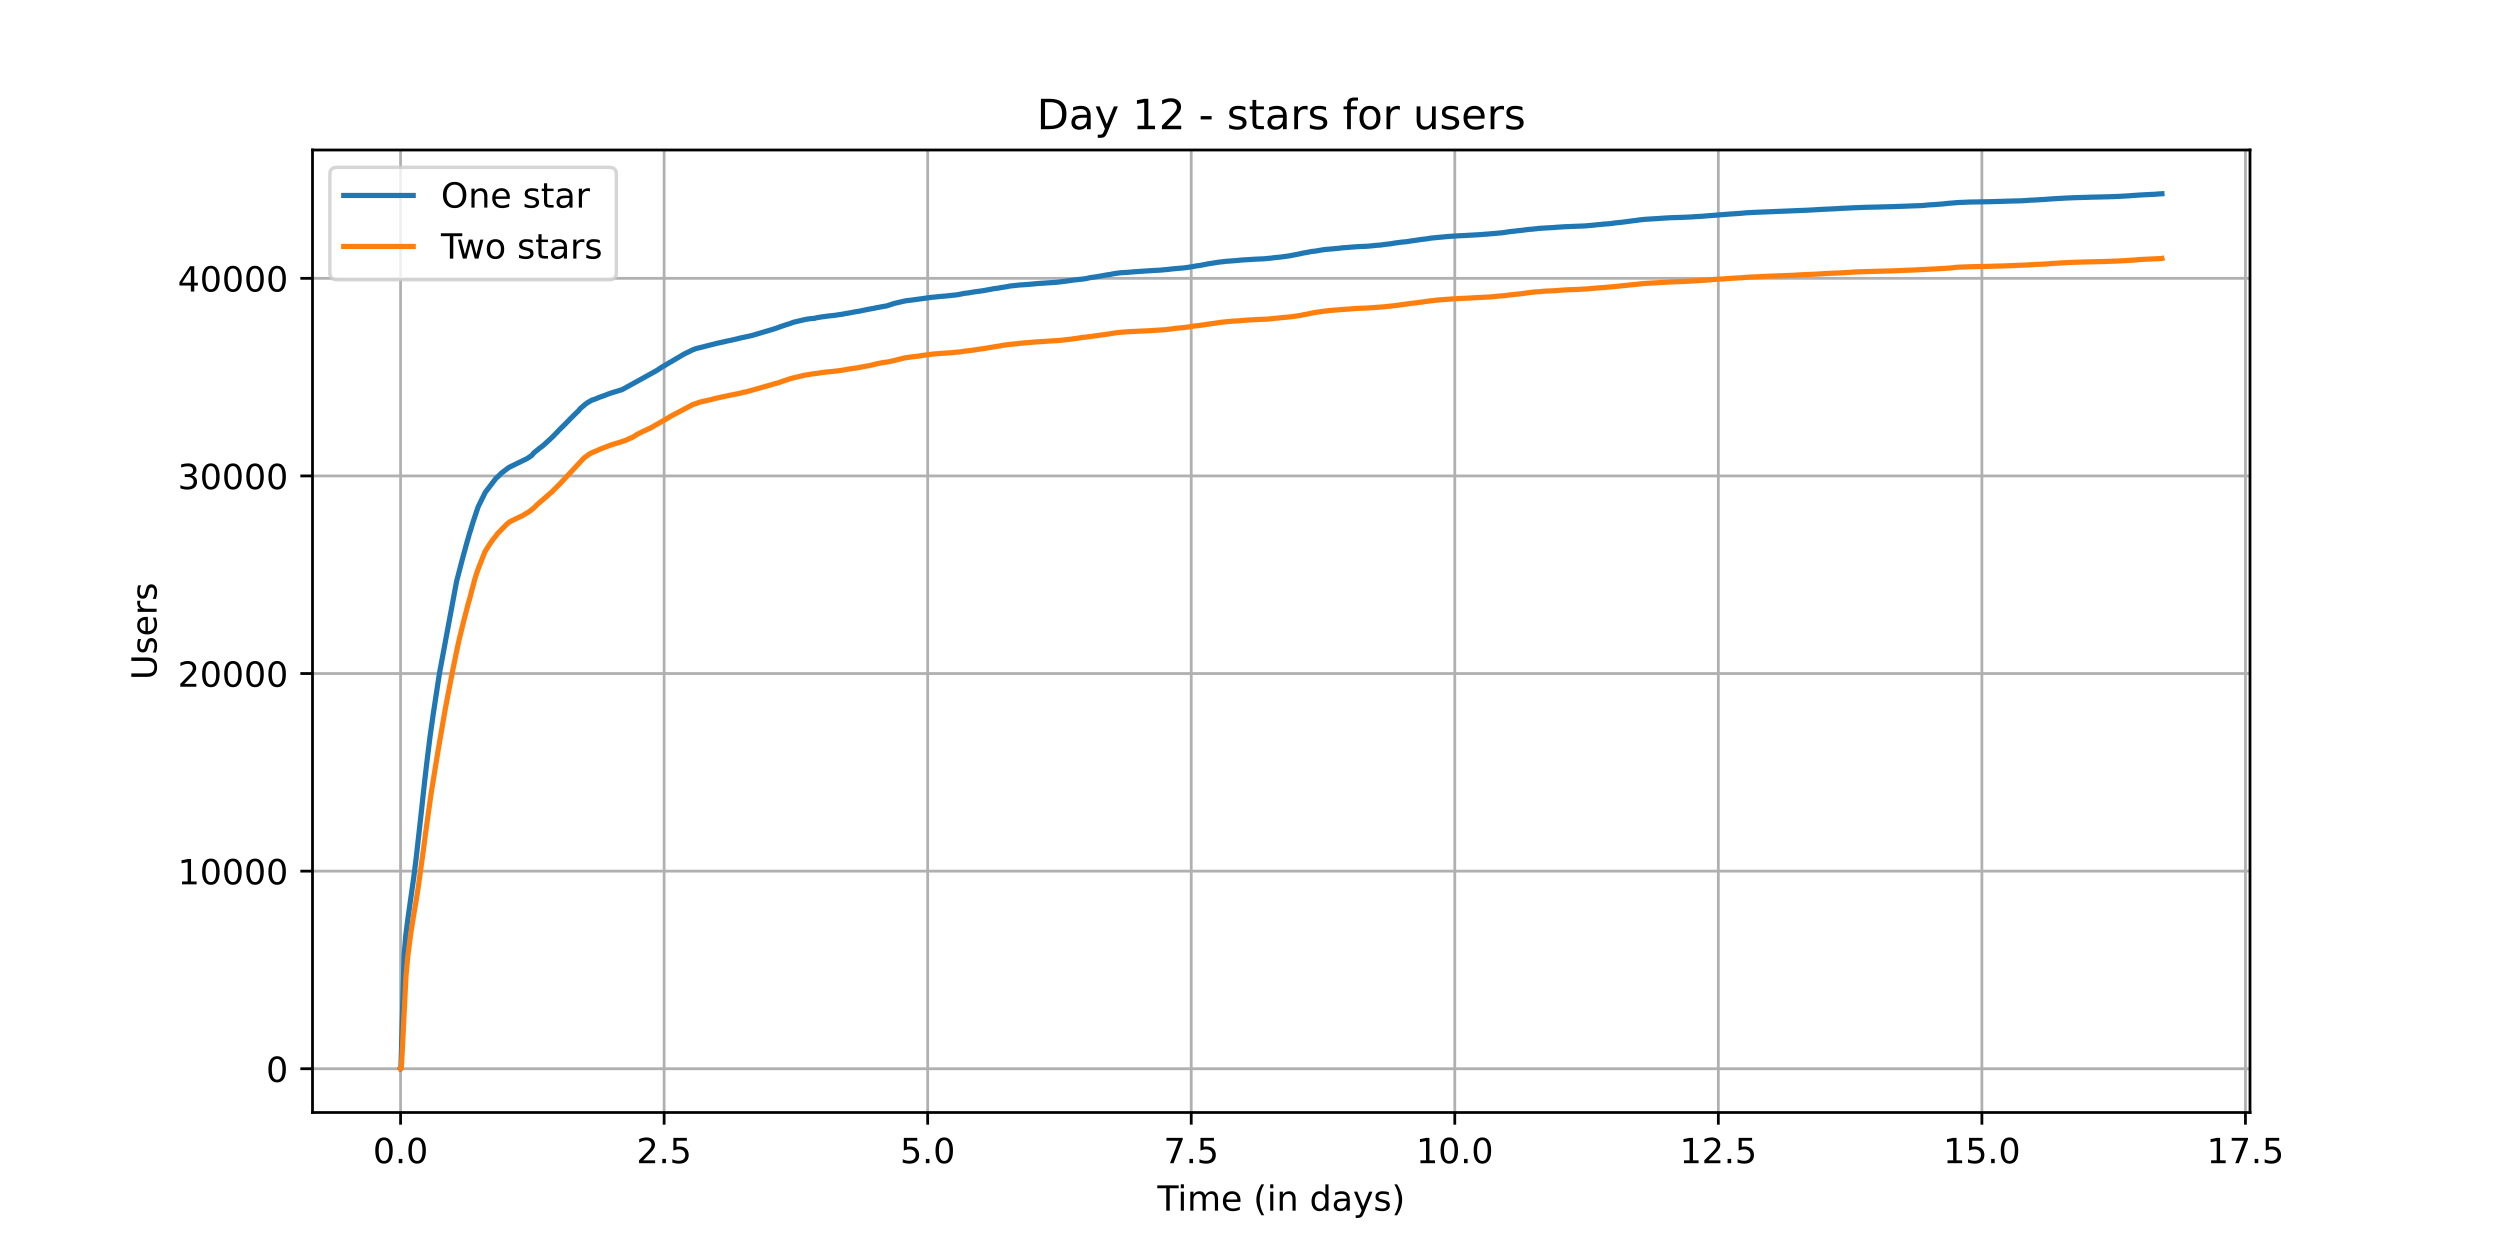 <?xml version="1.0" encoding="utf-8" standalone="no"?>
<!DOCTYPE svg PUBLIC "-//W3C//DTD SVG 1.1//EN"
  "http://www.w3.org/Graphics/SVG/1.1/DTD/svg11.dtd">
<!-- Created with matplotlib (https://matplotlib.org/) -->
<svg height="360pt" version="1.1" viewBox="0 0 720 360" width="720pt" xmlns="http://www.w3.org/2000/svg" xmlns:xlink="http://www.w3.org/1999/xlink">
 <defs>
  <style type="text/css">*{stroke-linecap:butt;stroke-linejoin:round;}</style>
 </defs>
 <g id="figure_1">
  <g id="patch_1">
   <path d="M 0 360 
L 720 360 
L 720 0 
L 0 0 
z
" style="fill:#ffffff;"/>
  </g>
  <g id="axes_1">
   <g id="patch_2">
    <path d="M 90 320.4 
L 648 320.4 
L 648 43.2 
L 90 43.2 
z
" style="fill:#ffffff;"/>
   </g>
   <g id="matplotlib.axis_1">
    <g id="xtick_1">
     <g id="line2d_1">
      <path clip-path="url(#pd8eff512f4)" d="M 115.364 320.4 
L 115.364 43.2 
" style="fill:none;stroke:#b0b0b0;stroke-linecap:square;stroke-width:0.8;"/>
     </g>
     <g id="line2d_2">
      <defs>
       <path d="M 0 0 
L 0 3.5 
" id="mff1ebaa20d" style="stroke:#000000;stroke-width:0.8;"/>
      </defs>
      <g>
       <use style="stroke:#000000;stroke-width:0.8;" x="115.364" xlink:href="#mff1ebaa20d" y="320.4"/>
      </g>
     </g>
     <g id="text_1">
      <!-- 0.0 -->
      <g transform="translate(107.412 334.998)scale(0.1 -0.1)">
       <defs>
        <path d="M 31.781 66.406 
Q 24.172 66.406 20.328 58.906 
Q 16.5 51.422 16.5 36.375 
Q 16.5 21.391 20.328 13.891 
Q 24.172 6.391 31.781 6.391 
Q 39.453 6.391 43.281 13.891 
Q 47.125 21.391 47.125 36.375 
Q 47.125 51.422 43.281 58.906 
Q 39.453 66.406 31.781 66.406 
z
M 31.781 74.219 
Q 44.047 74.219 50.516 64.516 
Q 56.984 54.828 56.984 36.375 
Q 56.984 17.969 50.516 8.266 
Q 44.047 -1.422 31.781 -1.422 
Q 19.531 -1.422 13.062 8.266 
Q 6.594 17.969 6.594 36.375 
Q 6.594 54.828 13.062 64.516 
Q 19.531 74.219 31.781 74.219 
z
" id="DejaVuSans-48"/>
        <path d="M 10.688 12.406 
L 21 12.406 
L 21 0 
L 10.688 0 
z
" id="DejaVuSans-46"/>
       </defs>
       <use xlink:href="#DejaVuSans-48"/>
       <use x="63.623" xlink:href="#DejaVuSans-46"/>
       <use x="95.41" xlink:href="#DejaVuSans-48"/>
      </g>
     </g>
    </g>
    <g id="xtick_2">
     <g id="line2d_3">
      <path clip-path="url(#pd8eff512f4)" d="M 191.267 320.4 
L 191.267 43.2 
" style="fill:none;stroke:#b0b0b0;stroke-linecap:square;stroke-width:0.8;"/>
     </g>
     <g id="line2d_4">
      <g>
       <use style="stroke:#000000;stroke-width:0.8;" x="191.267" xlink:href="#mff1ebaa20d" y="320.4"/>
      </g>
     </g>
     <g id="text_2">
      <!-- 2.5 -->
      <g transform="translate(183.315 334.998)scale(0.1 -0.1)">
       <defs>
        <path d="M 19.188 8.297 
L 53.609 8.297 
L 53.609 0 
L 7.328 0 
L 7.328 8.297 
Q 12.938 14.109 22.625 23.891 
Q 32.328 33.688 34.812 36.531 
Q 39.547 41.844 41.422 45.531 
Q 43.312 49.219 43.312 52.781 
Q 43.312 58.594 39.234 62.25 
Q 35.156 65.922 28.609 65.922 
Q 23.969 65.922 18.812 64.312 
Q 13.672 62.703 7.812 59.422 
L 7.812 69.391 
Q 13.766 71.781 18.938 73 
Q 24.125 74.219 28.422 74.219 
Q 39.75 74.219 46.484 68.547 
Q 53.219 62.891 53.219 53.422 
Q 53.219 48.922 51.531 44.891 
Q 49.859 40.875 45.406 35.406 
Q 44.188 33.984 37.641 27.219 
Q 31.109 20.453 19.188 8.297 
z
" id="DejaVuSans-50"/>
        <path d="M 10.797 72.906 
L 49.516 72.906 
L 49.516 64.594 
L 19.828 64.594 
L 19.828 46.734 
Q 21.969 47.469 24.109 47.828 
Q 26.266 48.188 28.422 48.188 
Q 40.625 48.188 47.75 41.5 
Q 54.891 34.812 54.891 23.391 
Q 54.891 11.625 47.562 5.094 
Q 40.234 -1.422 26.906 -1.422 
Q 22.312 -1.422 17.547 -0.641 
Q 12.797 0.141 7.719 1.703 
L 7.719 11.625 
Q 12.109 9.234 16.797 8.062 
Q 21.484 6.891 26.703 6.891 
Q 35.156 6.891 40.078 11.328 
Q 45.016 15.766 45.016 23.391 
Q 45.016 31 40.078 35.438 
Q 35.156 39.891 26.703 39.891 
Q 22.75 39.891 18.812 39.016 
Q 14.891 38.141 10.797 36.281 
z
" id="DejaVuSans-53"/>
       </defs>
       <use xlink:href="#DejaVuSans-50"/>
       <use x="63.623" xlink:href="#DejaVuSans-46"/>
       <use x="95.41" xlink:href="#DejaVuSans-53"/>
      </g>
     </g>
    </g>
    <g id="xtick_3">
     <g id="line2d_5">
      <path clip-path="url(#pd8eff512f4)" d="M 267.17 320.4 
L 267.17 43.2 
" style="fill:none;stroke:#b0b0b0;stroke-linecap:square;stroke-width:0.8;"/>
     </g>
     <g id="line2d_6">
      <g>
       <use style="stroke:#000000;stroke-width:0.8;" x="267.17" xlink:href="#mff1ebaa20d" y="320.4"/>
      </g>
     </g>
     <g id="text_3">
      <!-- 5.0 -->
      <g transform="translate(259.219 334.998)scale(0.1 -0.1)">
       <use xlink:href="#DejaVuSans-53"/>
       <use x="63.623" xlink:href="#DejaVuSans-46"/>
       <use x="95.41" xlink:href="#DejaVuSans-48"/>
      </g>
     </g>
    </g>
    <g id="xtick_4">
     <g id="line2d_7">
      <path clip-path="url(#pd8eff512f4)" d="M 343.074 320.4 
L 343.074 43.2 
" style="fill:none;stroke:#b0b0b0;stroke-linecap:square;stroke-width:0.8;"/>
     </g>
     <g id="line2d_8">
      <g>
       <use style="stroke:#000000;stroke-width:0.8;" x="343.074" xlink:href="#mff1ebaa20d" y="320.4"/>
      </g>
     </g>
     <g id="text_4">
      <!-- 7.5 -->
      <g transform="translate(335.122 334.998)scale(0.1 -0.1)">
       <defs>
        <path d="M 8.203 72.906 
L 55.078 72.906 
L 55.078 68.703 
L 28.609 0 
L 18.312 0 
L 43.219 64.594 
L 8.203 64.594 
z
" id="DejaVuSans-55"/>
       </defs>
       <use xlink:href="#DejaVuSans-55"/>
       <use x="63.623" xlink:href="#DejaVuSans-46"/>
       <use x="95.41" xlink:href="#DejaVuSans-53"/>
      </g>
     </g>
    </g>
    <g id="xtick_5">
     <g id="line2d_9">
      <path clip-path="url(#pd8eff512f4)" d="M 418.977 320.4 
L 418.977 43.2 
" style="fill:none;stroke:#b0b0b0;stroke-linecap:square;stroke-width:0.8;"/>
     </g>
     <g id="line2d_10">
      <g>
       <use style="stroke:#000000;stroke-width:0.8;" x="418.977" xlink:href="#mff1ebaa20d" y="320.4"/>
      </g>
     </g>
     <g id="text_5">
      <!-- 10.0 -->
      <g transform="translate(407.844 334.998)scale(0.1 -0.1)">
       <defs>
        <path d="M 12.406 8.297 
L 28.516 8.297 
L 28.516 63.922 
L 10.984 60.406 
L 10.984 69.391 
L 28.422 72.906 
L 38.281 72.906 
L 38.281 8.297 
L 54.391 8.297 
L 54.391 0 
L 12.406 0 
z
" id="DejaVuSans-49"/>
       </defs>
       <use xlink:href="#DejaVuSans-49"/>
       <use x="63.623" xlink:href="#DejaVuSans-48"/>
       <use x="127.246" xlink:href="#DejaVuSans-46"/>
       <use x="159.033" xlink:href="#DejaVuSans-48"/>
      </g>
     </g>
    </g>
    <g id="xtick_6">
     <g id="line2d_11">
      <path clip-path="url(#pd8eff512f4)" d="M 494.88 320.4 
L 494.88 43.2 
" style="fill:none;stroke:#b0b0b0;stroke-linecap:square;stroke-width:0.8;"/>
     </g>
     <g id="line2d_12">
      <g>
       <use style="stroke:#000000;stroke-width:0.8;" x="494.88" xlink:href="#mff1ebaa20d" y="320.4"/>
      </g>
     </g>
     <g id="text_6">
      <!-- 12.5 -->
      <g transform="translate(483.748 334.998)scale(0.1 -0.1)">
       <use xlink:href="#DejaVuSans-49"/>
       <use x="63.623" xlink:href="#DejaVuSans-50"/>
       <use x="127.246" xlink:href="#DejaVuSans-46"/>
       <use x="159.033" xlink:href="#DejaVuSans-53"/>
      </g>
     </g>
    </g>
    <g id="xtick_7">
     <g id="line2d_13">
      <path clip-path="url(#pd8eff512f4)" d="M 570.784 320.4 
L 570.784 43.2 
" style="fill:none;stroke:#b0b0b0;stroke-linecap:square;stroke-width:0.8;"/>
     </g>
     <g id="line2d_14">
      <g>
       <use style="stroke:#000000;stroke-width:0.8;" x="570.784" xlink:href="#mff1ebaa20d" y="320.4"/>
      </g>
     </g>
     <g id="text_7">
      <!-- 15.0 -->
      <g transform="translate(559.651 334.998)scale(0.1 -0.1)">
       <use xlink:href="#DejaVuSans-49"/>
       <use x="63.623" xlink:href="#DejaVuSans-53"/>
       <use x="127.246" xlink:href="#DejaVuSans-46"/>
       <use x="159.033" xlink:href="#DejaVuSans-48"/>
      </g>
     </g>
    </g>
    <g id="xtick_8">
     <g id="line2d_15">
      <path clip-path="url(#pd8eff512f4)" d="M 646.687 320.4 
L 646.687 43.2 
" style="fill:none;stroke:#b0b0b0;stroke-linecap:square;stroke-width:0.8;"/>
     </g>
     <g id="line2d_16">
      <g>
       <use style="stroke:#000000;stroke-width:0.8;" x="646.687" xlink:href="#mff1ebaa20d" y="320.4"/>
      </g>
     </g>
     <g id="text_8">
      <!-- 17.5 -->
      <g transform="translate(635.554 334.998)scale(0.1 -0.1)">
       <use xlink:href="#DejaVuSans-49"/>
       <use x="63.623" xlink:href="#DejaVuSans-55"/>
       <use x="127.246" xlink:href="#DejaVuSans-46"/>
       <use x="159.033" xlink:href="#DejaVuSans-53"/>
      </g>
     </g>
    </g>
    <g id="text_9">
     <!-- Time (in days) -->
     <g transform="translate(333.327 348.677)scale(0.1 -0.1)">
      <defs>
       <path d="M -0.297 72.906 
L 61.375 72.906 
L 61.375 64.594 
L 35.5 64.594 
L 35.5 0 
L 25.594 0 
L 25.594 64.594 
L -0.297 64.594 
z
" id="DejaVuSans-84"/>
       <path d="M 9.422 54.688 
L 18.406 54.688 
L 18.406 0 
L 9.422 0 
z
M 9.422 75.984 
L 18.406 75.984 
L 18.406 64.594 
L 9.422 64.594 
z
" id="DejaVuSans-105"/>
       <path d="M 52 44.188 
Q 55.375 50.25 60.062 53.125 
Q 64.75 56 71.094 56 
Q 79.641 56 84.281 50.016 
Q 88.922 44.047 88.922 33.016 
L 88.922 0 
L 79.891 0 
L 79.891 32.719 
Q 79.891 40.578 77.094 44.375 
Q 74.312 48.188 68.609 48.188 
Q 61.625 48.188 57.562 43.547 
Q 53.516 38.922 53.516 30.906 
L 53.516 0 
L 44.484 0 
L 44.484 32.719 
Q 44.484 40.625 41.703 44.406 
Q 38.922 48.188 33.109 48.188 
Q 26.219 48.188 22.156 43.531 
Q 18.109 38.875 18.109 30.906 
L 18.109 0 
L 9.078 0 
L 9.078 54.688 
L 18.109 54.688 
L 18.109 46.188 
Q 21.188 51.219 25.484 53.609 
Q 29.781 56 35.688 56 
Q 41.656 56 45.828 52.969 
Q 50 49.953 52 44.188 
z
" id="DejaVuSans-109"/>
       <path d="M 56.203 29.594 
L 56.203 25.203 
L 14.891 25.203 
Q 15.484 15.922 20.484 11.062 
Q 25.484 6.203 34.422 6.203 
Q 39.594 6.203 44.453 7.469 
Q 49.312 8.734 54.109 11.281 
L 54.109 2.781 
Q 49.266 0.734 44.188 -0.344 
Q 39.109 -1.422 33.891 -1.422 
Q 20.797 -1.422 13.156 6.188 
Q 5.516 13.812 5.516 26.812 
Q 5.516 40.234 12.766 48.109 
Q 20.016 56 32.328 56 
Q 43.359 56 49.781 48.891 
Q 56.203 41.797 56.203 29.594 
z
M 47.219 32.234 
Q 47.125 39.594 43.094 43.984 
Q 39.062 48.391 32.422 48.391 
Q 24.906 48.391 20.391 44.141 
Q 15.875 39.891 15.188 32.172 
z
" id="DejaVuSans-101"/>
       <path id="DejaVuSans-32"/>
       <path d="M 31 75.875 
Q 24.469 64.656 21.281 53.656 
Q 18.109 42.672 18.109 31.391 
Q 18.109 20.125 21.312 9.062 
Q 24.516 -2 31 -13.188 
L 23.188 -13.188 
Q 15.875 -1.703 12.234 9.375 
Q 8.594 20.453 8.594 31.391 
Q 8.594 42.281 12.203 53.312 
Q 15.828 64.359 23.188 75.875 
z
" id="DejaVuSans-40"/>
       <path d="M 54.891 33.016 
L 54.891 0 
L 45.906 0 
L 45.906 32.719 
Q 45.906 40.484 42.875 44.328 
Q 39.844 48.188 33.797 48.188 
Q 26.516 48.188 22.312 43.547 
Q 18.109 38.922 18.109 30.906 
L 18.109 0 
L 9.078 0 
L 9.078 54.688 
L 18.109 54.688 
L 18.109 46.188 
Q 21.344 51.125 25.703 53.562 
Q 30.078 56 35.797 56 
Q 45.219 56 50.047 50.172 
Q 54.891 44.344 54.891 33.016 
z
" id="DejaVuSans-110"/>
       <path d="M 45.406 46.391 
L 45.406 75.984 
L 54.391 75.984 
L 54.391 0 
L 45.406 0 
L 45.406 8.203 
Q 42.578 3.328 38.25 0.953 
Q 33.938 -1.422 27.875 -1.422 
Q 17.969 -1.422 11.734 6.484 
Q 5.516 14.406 5.516 27.297 
Q 5.516 40.188 11.734 48.094 
Q 17.969 56 27.875 56 
Q 33.938 56 38.25 53.625 
Q 42.578 51.266 45.406 46.391 
z
M 14.797 27.297 
Q 14.797 17.391 18.875 11.75 
Q 22.953 6.109 30.078 6.109 
Q 37.203 6.109 41.297 11.75 
Q 45.406 17.391 45.406 27.297 
Q 45.406 37.203 41.297 42.844 
Q 37.203 48.484 30.078 48.484 
Q 22.953 48.484 18.875 42.844 
Q 14.797 37.203 14.797 27.297 
z
" id="DejaVuSans-100"/>
       <path d="M 34.281 27.484 
Q 23.391 27.484 19.188 25 
Q 14.984 22.516 14.984 16.5 
Q 14.984 11.719 18.141 8.906 
Q 21.297 6.109 26.703 6.109 
Q 34.188 6.109 38.703 11.406 
Q 43.219 16.703 43.219 25.484 
L 43.219 27.484 
z
M 52.203 31.203 
L 52.203 0 
L 43.219 0 
L 43.219 8.297 
Q 40.141 3.328 35.547 0.953 
Q 30.953 -1.422 24.312 -1.422 
Q 15.922 -1.422 10.953 3.297 
Q 6 8.016 6 15.922 
Q 6 25.141 12.172 29.828 
Q 18.359 34.516 30.609 34.516 
L 43.219 34.516 
L 43.219 35.406 
Q 43.219 41.609 39.141 45 
Q 35.062 48.391 27.688 48.391 
Q 23 48.391 18.547 47.266 
Q 14.109 46.141 10.016 43.891 
L 10.016 52.203 
Q 14.938 54.109 19.578 55.047 
Q 24.219 56 28.609 56 
Q 40.484 56 46.344 49.844 
Q 52.203 43.703 52.203 31.203 
z
" id="DejaVuSans-97"/>
       <path d="M 32.172 -5.078 
Q 28.375 -14.844 24.75 -17.812 
Q 21.141 -20.797 15.094 -20.797 
L 7.906 -20.797 
L 7.906 -13.281 
L 13.188 -13.281 
Q 16.891 -13.281 18.938 -11.516 
Q 21 -9.766 23.484 -3.219 
L 25.094 0.875 
L 2.984 54.688 
L 12.5 54.688 
L 29.594 11.922 
L 46.688 54.688 
L 56.203 54.688 
z
" id="DejaVuSans-121"/>
       <path d="M 44.281 53.078 
L 44.281 44.578 
Q 40.484 46.531 36.375 47.5 
Q 32.281 48.484 27.875 48.484 
Q 21.188 48.484 17.844 46.438 
Q 14.5 44.391 14.5 40.281 
Q 14.5 37.156 16.891 35.375 
Q 19.281 33.594 26.516 31.984 
L 29.594 31.297 
Q 39.156 29.25 43.188 25.516 
Q 47.219 21.781 47.219 15.094 
Q 47.219 7.469 41.188 3.016 
Q 35.156 -1.422 24.609 -1.422 
Q 20.219 -1.422 15.453 -0.562 
Q 10.688 0.297 5.422 2 
L 5.422 11.281 
Q 10.406 8.688 15.234 7.391 
Q 20.062 6.109 24.812 6.109 
Q 31.156 6.109 34.562 8.281 
Q 37.984 10.453 37.984 14.406 
Q 37.984 18.062 35.516 20.016 
Q 33.062 21.969 24.703 23.781 
L 21.578 24.516 
Q 13.234 26.266 9.516 29.906 
Q 5.812 33.547 5.812 39.891 
Q 5.812 47.609 11.281 51.797 
Q 16.75 56 26.812 56 
Q 31.781 56 36.172 55.266 
Q 40.578 54.547 44.281 53.078 
z
" id="DejaVuSans-115"/>
       <path d="M 8.016 75.875 
L 15.828 75.875 
Q 23.141 64.359 26.781 53.312 
Q 30.422 42.281 30.422 31.391 
Q 30.422 20.453 26.781 9.375 
Q 23.141 -1.703 15.828 -13.188 
L 8.016 -13.188 
Q 14.5 -2 17.703 9.062 
Q 20.906 20.125 20.906 31.391 
Q 20.906 42.672 17.703 53.656 
Q 14.5 64.656 8.016 75.875 
z
" id="DejaVuSans-41"/>
      </defs>
      <use xlink:href="#DejaVuSans-84"/>
      <use x="57.959" xlink:href="#DejaVuSans-105"/>
      <use x="85.742" xlink:href="#DejaVuSans-109"/>
      <use x="183.154" xlink:href="#DejaVuSans-101"/>
      <use x="244.678" xlink:href="#DejaVuSans-32"/>
      <use x="276.465" xlink:href="#DejaVuSans-40"/>
      <use x="315.479" xlink:href="#DejaVuSans-105"/>
      <use x="343.262" xlink:href="#DejaVuSans-110"/>
      <use x="406.641" xlink:href="#DejaVuSans-32"/>
      <use x="438.428" xlink:href="#DejaVuSans-100"/>
      <use x="501.904" xlink:href="#DejaVuSans-97"/>
      <use x="563.184" xlink:href="#DejaVuSans-121"/>
      <use x="622.363" xlink:href="#DejaVuSans-115"/>
      <use x="674.463" xlink:href="#DejaVuSans-41"/>
     </g>
    </g>
   </g>
   <g id="matplotlib.axis_2">
    <g id="ytick_1">
     <g id="line2d_17">
      <path clip-path="url(#pd8eff512f4)" d="M 90 307.8 
L 648 307.8 
" style="fill:none;stroke:#b0b0b0;stroke-linecap:square;stroke-width:0.8;"/>
     </g>
     <g id="line2d_18">
      <defs>
       <path d="M 0 0 
L -3.5 0 
" id="m9bfe9de37f" style="stroke:#000000;stroke-width:0.8;"/>
      </defs>
      <g>
       <use style="stroke:#000000;stroke-width:0.8;" x="90" xlink:href="#m9bfe9de37f" y="307.8"/>
      </g>
     </g>
     <g id="text_10">
      <!-- 0 -->
      <g transform="translate(76.638 311.599)scale(0.1 -0.1)">
       <use xlink:href="#DejaVuSans-48"/>
      </g>
     </g>
    </g>
    <g id="ytick_2">
     <g id="line2d_19">
      <path clip-path="url(#pd8eff512f4)" d="M 90 250.891 
L 648 250.891 
" style="fill:none;stroke:#b0b0b0;stroke-linecap:square;stroke-width:0.8;"/>
     </g>
     <g id="line2d_20">
      <g>
       <use style="stroke:#000000;stroke-width:0.8;" x="90" xlink:href="#m9bfe9de37f" y="250.891"/>
      </g>
     </g>
     <g id="text_11">
      <!-- 10000 -->
      <g transform="translate(51.188 254.69)scale(0.1 -0.1)">
       <use xlink:href="#DejaVuSans-49"/>
       <use x="63.623" xlink:href="#DejaVuSans-48"/>
       <use x="127.246" xlink:href="#DejaVuSans-48"/>
       <use x="190.869" xlink:href="#DejaVuSans-48"/>
       <use x="254.492" xlink:href="#DejaVuSans-48"/>
      </g>
     </g>
    </g>
    <g id="ytick_3">
     <g id="line2d_21">
      <path clip-path="url(#pd8eff512f4)" d="M 90 193.981 
L 648 193.981 
" style="fill:none;stroke:#b0b0b0;stroke-linecap:square;stroke-width:0.8;"/>
     </g>
     <g id="line2d_22">
      <g>
       <use style="stroke:#000000;stroke-width:0.8;" x="90" xlink:href="#m9bfe9de37f" y="193.981"/>
      </g>
     </g>
     <g id="text_12">
      <!-- 20000 -->
      <g transform="translate(51.188 197.781)scale(0.1 -0.1)">
       <use xlink:href="#DejaVuSans-50"/>
       <use x="63.623" xlink:href="#DejaVuSans-48"/>
       <use x="127.246" xlink:href="#DejaVuSans-48"/>
       <use x="190.869" xlink:href="#DejaVuSans-48"/>
       <use x="254.492" xlink:href="#DejaVuSans-48"/>
      </g>
     </g>
    </g>
    <g id="ytick_4">
     <g id="line2d_23">
      <path clip-path="url(#pd8eff512f4)" d="M 90 137.072 
L 648 137.072 
" style="fill:none;stroke:#b0b0b0;stroke-linecap:square;stroke-width:0.8;"/>
     </g>
     <g id="line2d_24">
      <g>
       <use style="stroke:#000000;stroke-width:0.8;" x="90" xlink:href="#m9bfe9de37f" y="137.072"/>
      </g>
     </g>
     <g id="text_13">
      <!-- 30000 -->
      <g transform="translate(51.188 140.871)scale(0.1 -0.1)">
       <defs>
        <path d="M 40.578 39.312 
Q 47.656 37.797 51.625 33 
Q 55.609 28.219 55.609 21.188 
Q 55.609 10.406 48.188 4.484 
Q 40.766 -1.422 27.094 -1.422 
Q 22.516 -1.422 17.656 -0.516 
Q 12.797 0.391 7.625 2.203 
L 7.625 11.719 
Q 11.719 9.328 16.594 8.109 
Q 21.484 6.891 26.812 6.891 
Q 36.078 6.891 40.938 10.547 
Q 45.797 14.203 45.797 21.188 
Q 45.797 27.641 41.281 31.266 
Q 36.766 34.906 28.719 34.906 
L 20.219 34.906 
L 20.219 43.016 
L 29.109 43.016 
Q 36.375 43.016 40.234 45.922 
Q 44.094 48.828 44.094 54.297 
Q 44.094 59.906 40.109 62.906 
Q 36.141 65.922 28.719 65.922 
Q 24.656 65.922 20.016 65.031 
Q 15.375 64.156 9.812 62.312 
L 9.812 71.094 
Q 15.438 72.656 20.344 73.438 
Q 25.25 74.219 29.594 74.219 
Q 40.828 74.219 47.359 69.109 
Q 53.906 64.016 53.906 55.328 
Q 53.906 49.266 50.438 45.094 
Q 46.969 40.922 40.578 39.312 
z
" id="DejaVuSans-51"/>
       </defs>
       <use xlink:href="#DejaVuSans-51"/>
       <use x="63.623" xlink:href="#DejaVuSans-48"/>
       <use x="127.246" xlink:href="#DejaVuSans-48"/>
       <use x="190.869" xlink:href="#DejaVuSans-48"/>
       <use x="254.492" xlink:href="#DejaVuSans-48"/>
      </g>
     </g>
    </g>
    <g id="ytick_5">
     <g id="line2d_25">
      <path clip-path="url(#pd8eff512f4)" d="M 90 80.163 
L 648 80.163 
" style="fill:none;stroke:#b0b0b0;stroke-linecap:square;stroke-width:0.8;"/>
     </g>
     <g id="line2d_26">
      <g>
       <use style="stroke:#000000;stroke-width:0.8;" x="90" xlink:href="#m9bfe9de37f" y="80.163"/>
      </g>
     </g>
     <g id="text_14">
      <!-- 40000 -->
      <g transform="translate(51.188 83.962)scale(0.1 -0.1)">
       <defs>
        <path d="M 37.797 64.312 
L 12.891 25.391 
L 37.797 25.391 
z
M 35.203 72.906 
L 47.609 72.906 
L 47.609 25.391 
L 58.016 25.391 
L 58.016 17.188 
L 47.609 17.188 
L 47.609 0 
L 37.797 0 
L 37.797 17.188 
L 4.891 17.188 
L 4.891 26.703 
z
" id="DejaVuSans-52"/>
       </defs>
       <use xlink:href="#DejaVuSans-52"/>
       <use x="63.623" xlink:href="#DejaVuSans-48"/>
       <use x="127.246" xlink:href="#DejaVuSans-48"/>
       <use x="190.869" xlink:href="#DejaVuSans-48"/>
       <use x="254.492" xlink:href="#DejaVuSans-48"/>
      </g>
     </g>
    </g>
    <g id="text_15">
     <!-- Users -->
     <g transform="translate(45.108 195.801)rotate(-90)scale(0.1 -0.1)">
      <defs>
       <path d="M 8.688 72.906 
L 18.609 72.906 
L 18.609 28.609 
Q 18.609 16.891 22.844 11.734 
Q 27.094 6.594 36.625 6.594 
Q 46.094 6.594 50.344 11.734 
Q 54.594 16.891 54.594 28.609 
L 54.594 72.906 
L 64.5 72.906 
L 64.5 27.391 
Q 64.5 13.141 57.438 5.859 
Q 50.391 -1.422 36.625 -1.422 
Q 22.797 -1.422 15.734 5.859 
Q 8.688 13.141 8.688 27.391 
z
" id="DejaVuSans-85"/>
       <path d="M 41.109 46.297 
Q 39.594 47.172 37.812 47.578 
Q 36.031 48 33.891 48 
Q 26.266 48 22.188 43.047 
Q 18.109 38.094 18.109 28.812 
L 18.109 0 
L 9.078 0 
L 9.078 54.688 
L 18.109 54.688 
L 18.109 46.188 
Q 20.953 51.172 25.484 53.578 
Q 30.031 56 36.531 56 
Q 37.453 56 38.578 55.875 
Q 39.703 55.766 41.062 55.516 
z
" id="DejaVuSans-114"/>
      </defs>
      <use xlink:href="#DejaVuSans-85"/>
      <use x="73.193" xlink:href="#DejaVuSans-115"/>
      <use x="125.293" xlink:href="#DejaVuSans-101"/>
      <use x="186.816" xlink:href="#DejaVuSans-114"/>
      <use x="227.93" xlink:href="#DejaVuSans-115"/>
     </g>
    </g>
   </g>
   <g id="line2d_27">
    <path clip-path="url(#pd8eff512f4)" d="M 115.364 307.8 
L 115.437 307.749 
L 115.499 306.542 
L 116.377 275.333 
L 116.837 269.631 
L 117.463 264.668 
L 119.135 252.843 
L 119.385 250.931 
L 119.866 247.027 
L 120.827 238.496 
L 121.246 234.734 
L 122.313 224.9 
L 122.919 219.693 
L 123.588 214.27 
L 123.859 212.084 
L 124.381 208.431 
L 124.695 206.154 
L 126.388 195.051 
L 126.701 193.185 
L 131.507 167.388 
L 132.698 162.824 
L 133.178 160.991 
L 134.119 157.531 
L 134.537 155.994 
L 134.766 155.249 
L 135.08 154.094 
L 135.518 152.722 
L 136.145 150.634 
L 136.333 150.059 
L 137.106 147.743 
L 137.378 146.923 
L 137.733 145.922 
L 139.76 141.801 
L 142.832 137.766 
L 142.978 137.618 
L 143.291 137.362 
L 143.625 137.055 
L 143.939 136.742 
L 144.106 136.583 
L 144.398 136.264 
L 146.532 134.648 
L 147.013 134.403 
L 148.955 133.458 
L 149.165 133.356 
L 151.066 132.434 
L 151.588 132.178 
L 151.943 131.979 
L 152.152 131.859 
L 152.382 131.683 
L 152.654 131.501 
L 152.967 131.302 
L 153.281 131.006 
L 153.761 130.419 
L 153.929 130.289 
L 154.159 130.078 
L 154.472 129.833 
L 154.681 129.668 
L 155.245 129.213 
L 155.475 129.037 
L 155.934 128.695 
L 156.143 128.536 
L 156.854 127.927 
L 157.167 127.642 
L 157.46 127.369 
L 158.254 126.652 
L 158.358 126.544 
L 159.467 125.502 
L 159.759 125.172 
L 160.49 124.438 
L 160.804 124.08 
L 162.622 122.27 
L 162.914 121.997 
L 163.311 121.553 
L 163.499 121.405 
L 163.75 121.149 
L 164.189 120.66 
L 164.439 120.415 
L 166.195 118.679 
L 166.404 118.52 
L 167.239 117.552 
L 167.678 117.194 
L 168.472 116.499 
L 169.12 116.021 
L 169.705 115.68 
L 170.081 115.464 
L 170.604 115.173 
L 171.022 115.071 
L 171.795 114.769 
L 172.046 114.673 
L 172.234 114.587 
L 172.442 114.485 
L 172.651 114.411 
L 174.051 113.921 
L 174.281 113.83 
L 175.159 113.478 
L 175.723 113.29 
L 176.015 113.182 
L 179.129 112.226 
L 179.338 112.123 
L 189.182 106.683 
L 190.144 106.04 
L 190.394 105.857 
L 190.75 105.635 
L 190.938 105.539 
L 191.418 105.283 
L 192.818 104.418 
L 193.048 104.292 
L 193.299 104.184 
L 193.592 103.991 
L 196.455 102.295 
L 197.061 101.942 
L 199.402 100.804 
L 200.259 100.462 
L 200.468 100.394 
L 206.696 98.823 
L 207.239 98.715 
L 209.853 98.123 
L 210.46 98.015 
L 213.68 97.241 
L 214.265 97.133 
L 216.543 96.621 
L 216.94 96.513 
L 222.143 94.971 
L 222.644 94.817 
L 223 94.709 
L 223.292 94.601 
L 223.668 94.493 
L 224.379 94.225 
L 224.672 94.117 
L 226.26 93.576 
L 226.783 93.411 
L 227.117 93.315 
L 227.347 93.229 
L 227.724 93.132 
L 227.995 92.996 
L 228.581 92.797 
L 231.967 91.994 
L 232.594 91.886 
L 233.367 91.784 
L 234.579 91.676 
L 235.018 91.55 
L 235.582 91.442 
L 236.585 91.277 
L 237.421 91.169 
L 238.298 91.044 
L 239.26 90.936 
L 239.886 90.879 
L 240.701 90.771 
L 241.725 90.606 
L 242.623 90.498 
L 243.042 90.395 
L 243.564 90.298 
L 243.773 90.264 
L 244.796 90.094 
L 245.298 89.985 
L 246.531 89.763 
L 247.304 89.655 
L 249.227 89.251 
L 249.771 89.143 
L 251.171 88.876 
L 251.819 88.773 
L 252.278 88.642 
L 252.947 88.534 
L 254.389 88.255 
L 255.121 88.153 
L 255.561 88.039 
L 257.275 87.47 
L 257.547 87.385 
L 260.243 86.759 
L 260.807 86.651 
L 261.162 86.582 
L 262.166 86.474 
L 262.981 86.366 
L 263.754 86.258 
L 264.59 86.144 
L 265.447 86.036 
L 266.325 85.905 
L 266.972 85.803 
L 267.244 85.78 
L 268.163 85.638 
L 269.459 85.529 
L 270.233 85.433 
L 271.529 85.325 
L 272.136 85.273 
L 273.202 85.165 
L 273.494 85.131 
L 274.434 85.023 
L 274.998 84.983 
L 275.772 84.875 
L 276.106 84.818 
L 277.757 84.477 
L 278.822 84.368 
L 280.013 84.158 
L 280.682 84.05 
L 281.476 83.947 
L 282.291 83.839 
L 283.189 83.703 
L 283.816 83.594 
L 285.028 83.373 
L 285.593 83.27 
L 285.991 83.173 
L 286.827 83.065 
L 287.537 82.98 
L 287.997 82.877 
L 288.352 82.809 
L 289.127 82.701 
L 290.151 82.53 
L 290.632 82.422 
L 290.966 82.365 
L 292.011 82.257 
L 292.68 82.183 
L 293.641 82.075 
L 294.163 82.047 
L 295.73 81.938 
L 296.294 81.899 
L 297.61 81.79 
L 298.363 81.699 
L 299.867 81.591 
L 300.118 81.58 
L 301.622 81.472 
L 302.165 81.438 
L 303.921 81.33 
L 304.547 81.273 
L 305.466 81.164 
L 306.261 81.062 
L 307.118 80.96 
L 307.431 80.908 
L 308.204 80.8 
L 309.165 80.652 
L 310.189 80.544 
L 310.858 80.47 
L 311.902 80.362 
L 312.864 80.214 
L 313.282 80.112 
L 313.679 80.021 
L 314.347 79.912 
L 315.205 79.787 
L 315.937 79.679 
L 317.023 79.491 
L 317.609 79.383 
L 318.842 79.156 
L 319.762 79.047 
L 320.013 78.973 
L 321.268 78.746 
L 322.104 78.638 
L 322.877 78.535 
L 324.863 78.433 
L 325.155 78.399 
L 326.429 78.291 
L 327.015 78.245 
L 328.644 78.137 
L 330.275 78.029 
L 331.842 77.926 
L 332.113 77.904 
L 334.224 77.795 
L 334.871 77.733 
L 335.979 77.63 
L 336.251 77.608 
L 337.128 77.5 
L 337.797 77.426 
L 338.988 77.323 
L 339.259 77.295 
L 340.617 77.187 
L 341.286 77.118 
L 341.976 77.016 
L 342.268 76.976 
L 342.833 76.868 
L 343.606 76.765 
L 344.212 76.657 
L 344.588 76.572 
L 345.486 76.464 
L 346.887 76.196 
L 347.472 76.088 
L 347.889 75.98 
L 348.684 75.872 
L 349.708 75.707 
L 350.397 75.599 
L 351.254 75.474 
L 352.298 75.365 
L 353.092 75.257 
L 354.68 75.149 
L 355.286 75.098 
L 356.603 74.99 
L 357.271 74.916 
L 358.818 74.808 
L 359.319 74.785 
L 361.053 74.677 
L 361.325 74.654 
L 363.749 74.546 
L 364.313 74.506 
L 365.357 74.398 
L 365.901 74.364 
L 366.674 74.256 
L 367.364 74.176 
L 368.513 74.068 
L 369.307 73.965 
L 370.08 73.857 
L 370.832 73.761 
L 371.521 73.652 
L 373.047 73.351 
L 373.632 73.243 
L 375.513 72.839 
L 376.202 72.731 
L 377.686 72.435 
L 378.731 72.326 
L 379.713 72.167 
L 380.277 72.059 
L 381.218 71.911 
L 382.158 71.803 
L 382.743 71.757 
L 384.017 71.655 
L 384.352 71.598 
L 385.71 71.49 
L 386.587 71.365 
L 388.301 71.257 
L 388.99 71.183 
L 390.578 71.074 
L 391.163 71.029 
L 393.671 70.921 
L 394.277 70.87 
L 395.49 70.761 
L 395.803 70.71 
L 397.036 70.602 
L 397.517 70.585 
L 398.248 70.477 
L 399.021 70.374 
L 399.962 70.266 
L 400.714 70.17 
L 401.299 70.067 
L 401.654 69.993 
L 402.594 69.885 
L 403.534 69.743 
L 404.851 69.635 
L 405.707 69.509 
L 406.314 69.401 
L 407.129 69.287 
L 407.923 69.179 
L 408.864 69.037 
L 409.596 68.929 
L 410.244 68.861 
L 411.08 68.758 
L 411.435 68.684 
L 412.083 68.576 
L 412.71 68.519 
L 413.839 68.411 
L 414.465 68.348 
L 415.699 68.24 
L 416.368 68.166 
L 417.642 68.058 
L 418.144 68.035 
L 419.815 67.927 
L 420.337 67.899 
L 422.594 67.791 
L 423.158 67.751 
L 425.08 67.643 
L 425.603 67.614 
L 426.877 67.523 
L 427.044 67.501 
L 428.674 67.392 
L 428.966 67.358 
L 430.283 67.25 
L 430.93 67.188 
L 432.121 67.079 
L 432.728 67.028 
L 433.522 66.92 
L 433.877 66.852 
L 434.566 66.744 
L 434.88 66.692 
L 436.092 66.584 
L 436.928 66.47 
L 438.036 66.362 
L 438.726 66.283 
L 439.436 66.175 
L 440.168 66.084 
L 441.547 65.975 
L 441.84 65.936 
L 442.781 65.833 
L 442.99 65.793 
L 444.683 65.685 
L 445.247 65.645 
L 447.399 65.537 
L 448.068 65.463 
L 449.844 65.355 
L 450.429 65.31 
L 453.082 65.201 
L 453.584 65.179 
L 456.342 65.071 
L 456.906 65.031 
L 457.993 64.923 
L 458.557 64.883 
L 459.577 64.775 
L 459.87 64.735 
L 461.144 64.627 
L 461.854 64.541 
L 463.421 64.433 
L 464.153 64.348 
L 464.905 64.245 
L 465.239 64.188 
L 465.887 64.126 
L 466.973 64.018 
L 467.705 63.932 
L 468.457 63.824 
L 469.252 63.722 
L 470.025 63.619 
L 470.338 63.574 
L 471.363 63.466 
L 471.718 63.397 
L 472.471 63.301 
L 473.537 63.193 
L 473.83 63.158 
L 474.352 63.13 
L 475.983 63.022 
L 476.484 62.999 
L 478.114 62.891 
L 478.679 62.851 
L 480.496 62.743 
L 481.06 62.703 
L 484.55 62.595 
L 485.051 62.572 
L 487.517 62.464 
L 488.164 62.396 
L 490.254 62.288 
L 490.923 62.219 
L 492.322 62.111 
L 492.907 62.066 
L 494.328 61.958 
L 494.934 61.906 
L 496.313 61.798 
L 496.94 61.741 
L 498.361 61.633 
L 498.884 61.605 
L 500.472 61.497 
L 501.016 61.462 
L 502.187 61.354 
L 502.813 61.297 
L 504.694 61.189 
L 505.196 61.167 
L 507.767 61.058 
L 508.247 61.041 
L 510.922 60.933 
L 511.172 60.916 
L 513.993 60.808 
L 514.474 60.791 
L 516.982 60.683 
L 517.483 60.66 
L 520.22 60.552 
L 520.722 60.529 
L 522.623 60.421 
L 523.166 60.387 
L 525.172 60.279 
L 525.694 60.25 
L 528.118 60.142 
L 528.62 60.119 
L 530.209 60.011 
L 530.71 59.989 
L 533.072 59.88 
L 533.616 59.846 
L 536.458 59.738 
L 536.959 59.715 
L 541.514 59.607 
L 541.995 59.59 
L 546.048 59.482 
L 546.571 59.454 
L 549.726 59.345 
L 550.248 59.317 
L 553.34 59.209 
L 553.612 59.186 
L 554.176 59.146 
L 555.222 59.038 
L 555.493 59.015 
L 557.395 58.907 
L 558.022 58.85 
L 559.464 58.742 
L 560.112 58.674 
L 561.01 58.577 
L 561.219 58.549 
L 562.703 58.441 
L 563.371 58.372 
L 563.935 58.332 
L 566.547 58.224 
L 567.069 58.196 
L 573.045 58.088 
L 573.526 58.071 
L 577.476 57.963 
L 577.747 57.94 
L 578.186 57.934 
L 582.324 57.826 
L 582.596 57.803 
L 584.205 57.695 
L 584.476 57.667 
L 586.879 57.558 
L 587.464 57.513 
L 589.345 57.405 
L 590.014 57.337 
L 591.665 57.228 
L 592.208 57.194 
L 594.318 57.086 
L 594.904 57.041 
L 597.557 56.932 
L 598.017 56.921 
L 601.695 56.813 
L 602.217 56.785 
L 607.128 56.676 
L 607.63 56.654 
L 610.534 56.546 
L 611.098 56.506 
L 613.084 56.398 
L 613.711 56.341 
L 615.32 56.233 
L 615.905 56.187 
L 617.891 56.079 
L 618.414 56.05 
L 620.734 55.942 
L 621.361 55.88 
L 622.636 55.8 
L 622.636 55.8 
" style="fill:none;stroke:#1f77b4;stroke-linecap:square;stroke-width:1.5;"/>
   </g>
   <g id="line2d_28">
    <path clip-path="url(#pd8eff512f4)" d="M 115.364 307.8 
L 115.499 307.749 
L 115.604 307.174 
L 115.771 304.272 
L 116.92 281.218 
L 117.401 275.834 
L 118.216 269.398 
L 118.508 267.537 
L 118.884 265.118 
L 119.239 262.973 
L 119.741 259.985 
L 120.326 256.417 
L 121.937 244.847 
L 122.48 240.562 
L 124.152 228.577 
L 126.241 215.738 
L 126.889 212.005 
L 128.226 204.254 
L 129.689 196.611 
L 130.379 193.122 
L 131.486 187.659 
L 132.322 183.823 
L 132.405 183.533 
L 133.45 179.259 
L 134.892 173.705 
L 135.184 172.709 
L 135.289 172.327 
L 135.435 171.793 
L 135.894 169.977 
L 136.292 168.589 
L 136.73 166.847 
L 136.856 166.443 
L 137.441 164.633 
L 137.692 163.922 
L 139.635 158.988 
L 140.241 157.941 
L 140.429 157.679 
L 140.721 157.201 
L 141.912 155.437 
L 142.121 155.203 
L 142.978 154.139 
L 143.27 153.707 
L 145.947 150.975 
L 146.135 150.821 
L 146.699 150.372 
L 147.242 150.065 
L 149.499 148.949 
L 150.272 148.63 
L 152.424 147.339 
L 152.612 147.202 
L 153.03 146.861 
L 153.511 146.496 
L 153.699 146.331 
L 154.389 145.643 
L 154.618 145.404 
L 157.899 142.564 
L 158.63 141.909 
L 158.903 141.756 
L 159.153 141.426 
L 160.825 139.775 
L 161.117 139.496 
L 168.159 131.928 
L 169.768 130.744 
L 170.228 130.511 
L 170.52 130.345 
L 171.356 130.01 
L 171.627 129.902 
L 172.881 129.35 
L 173.675 129.025 
L 173.884 128.951 
L 174.699 128.627 
L 174.971 128.541 
L 175.723 128.246 
L 175.994 128.143 
L 176.517 127.984 
L 179.463 127.073 
L 179.693 126.971 
L 180.069 126.868 
L 181.657 126.134 
L 181.97 126.026 
L 182.367 125.821 
L 182.598 125.679 
L 182.932 125.485 
L 183.371 125.161 
L 183.893 124.905 
L 184.353 124.666 
L 184.875 124.41 
L 185.314 124.194 
L 185.941 123.915 
L 186.171 123.818 
L 186.591 123.596 
L 186.842 123.482 
L 187.114 123.397 
L 187.344 123.266 
L 192.421 120.352 
L 193.153 119.886 
L 193.362 119.783 
L 199.193 116.699 
L 199.339 116.59 
L 200.845 116.078 
L 201.2 115.913 
L 201.638 115.805 
L 202.077 115.691 
L 202.579 115.583 
L 205.275 114.957 
L 205.567 114.849 
L 207.762 114.36 
L 208.284 114.252 
L 210.439 113.785 
L 211.089 113.677 
L 212.991 113.278 
L 213.45 113.176 
L 213.743 113.079 
L 214.161 112.971 
L 214.871 112.863 
L 222.624 110.666 
L 222.937 110.547 
L 223.313 110.456 
L 223.836 110.348 
L 225.131 109.898 
L 225.319 109.824 
L 227.117 109.226 
L 227.703 109.033 
L 231.904 108.009 
L 232.845 107.906 
L 233.242 107.809 
L 233.89 107.701 
L 234.621 107.61 
L 235.582 107.502 
L 235.979 107.405 
L 236.794 107.292 
L 237.651 107.2 
L 237.818 107.166 
L 238.8 107.058 
L 239.364 107.018 
L 240.304 106.91 
L 241.015 106.831 
L 241.809 106.722 
L 242.498 106.643 
L 243.083 106.535 
L 243.418 106.478 
L 244.692 106.239 
L 245.528 106.136 
L 245.883 106.062 
L 246.823 105.96 
L 247.221 105.863 
L 248.538 105.618 
L 249.102 105.51 
L 249.332 105.459 
L 250.126 105.351 
L 253.073 104.657 
L 253.637 104.554 
L 254.055 104.452 
L 254.871 104.344 
L 255.561 104.27 
L 255.958 104.173 
L 256.188 104.127 
L 256.522 104.07 
L 260.661 103.046 
L 261.559 102.944 
L 261.894 102.887 
L 262.584 102.784 
L 262.897 102.733 
L 264.005 102.625 
L 264.799 102.517 
L 265.447 102.409 
L 265.739 102.375 
L 266.366 102.266 
L 267.035 102.198 
L 267.85 102.09 
L 268.79 101.948 
L 270.463 101.84 
L 271.153 101.771 
L 272.7 101.669 
L 272.972 101.646 
L 274.414 101.538 
L 275.124 101.453 
L 276.608 101.344 
L 277.799 101.128 
L 278.843 101.02 
L 279.491 100.952 
L 280.223 100.844 
L 280.557 100.781 
L 281.372 100.673 
L 282.396 100.502 
L 283.315 100.405 
L 283.503 100.349 
L 284.318 100.24 
L 284.736 100.138 
L 285.509 100.03 
L 286.785 99.797 
L 287.621 99.688 
L 288.98 99.432 
L 289.712 99.324 
L 290.465 99.233 
L 291.447 99.125 
L 291.74 99.085 
L 293.118 98.977 
L 293.474 98.909 
L 294.497 98.806 
L 294.769 98.778 
L 296.169 98.67 
L 296.775 98.619 
L 297.987 98.51 
L 298.572 98.465 
L 300.41 98.357 
L 300.995 98.311 
L 302.667 98.203 
L 303.21 98.169 
L 304.861 98.061 
L 305.529 97.993 
L 306.616 97.89 
L 306.93 97.839 
L 307.974 97.736 
L 308.267 97.702 
L 308.977 97.6 
L 309.207 97.549 
L 310.168 97.441 
L 311.213 97.27 
L 312.028 97.162 
L 312.718 97.088 
L 313.511 96.98 
L 314.264 96.889 
L 315.016 96.78 
L 317.818 96.388 
L 318.612 96.28 
L 319.49 96.154 
L 320.013 96.052 
L 320.306 96.012 
L 321.017 95.904 
L 321.895 95.779 
L 323.149 95.671 
L 323.42 95.648 
L 324.8 95.545 
L 325.071 95.523 
L 327.453 95.415 
L 327.997 95.38 
L 330.504 95.272 
L 331.048 95.238 
L 332.782 95.13 
L 333.367 95.084 
L 335.31 94.976 
L 336.042 94.885 
L 337.087 94.783 
L 337.316 94.732 
L 338.027 94.646 
L 338.758 94.538 
L 339.406 94.476 
L 340.764 94.367 
L 341.641 94.242 
L 342.519 94.134 
L 343.71 93.918 
L 344.797 93.81 
L 345.549 93.719 
L 346.322 93.611 
L 347.367 93.44 
L 348.203 93.337 
L 348.579 93.258 
L 349.394 93.15 
L 350.167 93.047 
L 350.794 92.939 
L 351.588 92.831 
L 352.633 92.723 
L 353.343 92.643 
L 354.43 92.535 
L 354.994 92.495 
L 357.041 92.387 
L 357.814 92.29 
L 359.402 92.182 
L 359.946 92.148 
L 361.931 92.04 
L 362.223 92.006 
L 365.253 91.898 
L 365.984 91.807 
L 366.946 91.71 
L 367.155 91.676 
L 368.408 91.567 
L 369.202 91.465 
L 370.581 91.363 
L 370.874 91.323 
L 371.939 91.215 
L 372.692 91.118 
L 373.36 91.01 
L 374.217 90.885 
L 374.865 90.782 
L 375.325 90.651 
L 376.37 90.481 
L 376.85 90.384 
L 377.038 90.333 
L 378.564 90.025 
L 379.212 89.923 
L 379.504 89.883 
L 380.215 89.786 
L 380.403 89.735 
L 381.426 89.627 
L 382.262 89.513 
L 383.077 89.411 
L 383.328 89.394 
L 384.728 89.285 
L 385.313 89.24 
L 386.504 89.137 
L 386.775 89.109 
L 388.718 89.001 
L 389.011 88.961 
L 390.328 88.853 
L 390.871 88.819 
L 393.566 88.711 
L 394.089 88.682 
L 395.866 88.574 
L 396.493 88.517 
L 397.851 88.409 
L 398.395 88.375 
L 399.439 88.267 
L 400.087 88.204 
L 400.985 88.102 
L 401.257 88.073 
L 402.155 87.965 
L 402.949 87.857 
L 403.555 87.749 
L 404.14 87.703 
L 404.809 87.595 
L 405.122 87.55 
L 405.916 87.442 
L 406.711 87.333 
L 407.86 87.225 
L 408.174 87.174 
L 408.968 87.066 
L 409.804 86.952 
L 410.411 86.844 
L 411.101 86.77 
L 411.811 86.668 
L 412.104 86.633 
L 413.149 86.525 
L 413.985 86.412 
L 415.49 86.303 
L 415.782 86.269 
L 417.391 86.161 
L 417.997 86.11 
L 419.815 86.002 
L 420.379 85.962 
L 423.033 85.854 
L 423.576 85.82 
L 425.31 85.712 
L 425.812 85.689 
L 427.964 85.581 
L 428.423 85.569 
L 429.74 85.461 
L 430.011 85.438 
L 431.077 85.33 
L 431.704 85.273 
L 433.208 85.165 
L 434.044 85.051 
L 434.776 84.943 
L 435.465 84.864 
L 436.531 84.755 
L 437.158 84.699 
L 438.14 84.59 
L 438.914 84.494 
L 439.603 84.386 
L 440.461 84.26 
L 441.422 84.152 
L 442.133 84.073 
L 443.846 83.964 
L 444.641 83.862 
L 447.148 83.754 
L 447.65 83.731 
L 449.071 83.623 
L 449.363 83.589 
L 451.118 83.481 
L 451.662 83.447 
L 454.733 83.338 
L 455.276 83.304 
L 457.052 83.196 
L 457.7 83.134 
L 459.013 83.025 
L 459.64 82.968 
L 461.249 82.86 
L 461.875 82.803 
L 463.129 82.695 
L 463.735 82.644 
L 464.863 82.536 
L 465.114 82.519 
L 466.179 82.411 
L 466.89 82.331 
L 467.872 82.223 
L 468.457 82.177 
L 469.398 82.069 
L 469.69 82.035 
L 470.694 81.927 
L 471.258 81.887 
L 472.241 81.779 
L 472.534 81.739 
L 473.746 81.637 
L 474.018 81.614 
L 475.941 81.506 
L 476.442 81.483 
L 478.177 81.375 
L 478.449 81.352 
L 480.496 81.244 
L 481.06 81.204 
L 483.86 81.096 
L 484.362 81.073 
L 486.806 80.965 
L 487.412 80.914 
L 489.46 80.806 
L 490.066 80.755 
L 491.904 80.647 
L 492.657 80.556 
L 494.14 80.447 
L 494.412 80.425 
L 496.668 80.317 
L 497.358 80.243 
L 499.009 80.134 
L 499.553 80.1 
L 501.58 79.992 
L 502.207 79.935 
L 503.608 79.827 
L 504.151 79.793 
L 506.722 79.685 
L 507.307 79.639 
L 509.71 79.531 
L 510.19 79.514 
L 513.241 79.406 
L 513.742 79.383 
L 516.564 79.275 
L 517.149 79.23 
L 519.05 79.121 
L 519.552 79.099 
L 522.205 78.991 
L 522.707 78.968 
L 524.629 78.86 
L 525.214 78.814 
L 527.115 78.706 
L 527.575 78.695 
L 530.146 78.586 
L 530.71 78.547 
L 532.759 78.439 
L 533.428 78.365 
L 536.082 78.262 
L 536.332 78.245 
L 540.49 78.137 
L 540.971 78.12 
L 544.941 78.012 
L 545.421 77.995 
L 548.096 77.886 
L 548.639 77.852 
L 551.585 77.75 
L 551.857 77.721 
L 554.26 77.613 
L 554.824 77.573 
L 557.144 77.465 
L 557.729 77.42 
L 559.798 77.312 
L 560.383 77.266 
L 561.971 77.158 
L 562.703 77.067 
L 563.684 76.959 
L 564.186 76.936 
L 567.404 76.828 
L 567.884 76.811 
L 573.067 76.703 
L 573.568 76.68 
L 577.455 76.572 
L 577.956 76.549 
L 580.673 76.441 
L 581.175 76.418 
L 584.037 76.31 
L 584.622 76.265 
L 586.19 76.156 
L 586.649 76.145 
L 589.115 76.037 
L 589.721 75.986 
L 590.996 75.878 
L 591.539 75.843 
L 593.65 75.735 
L 594.277 75.678 
L 596.659 75.57 
L 597.16 75.548 
L 600.859 75.439 
L 601.34 75.422 
L 606.083 75.32 
L 606.355 75.297 
L 609.594 75.189 
L 610.116 75.161 
L 612.185 75.052 
L 612.791 75.001 
L 614.777 74.893 
L 615.487 74.813 
L 616.867 74.705 
L 617.348 74.688 
L 619.73 74.58 
L 620.232 74.557 
L 622.616 74.449 
L 622.636 74.443 
L 622.636 74.443 
" style="fill:none;stroke:#ff7f0e;stroke-linecap:square;stroke-width:1.5;"/>
   </g>
   <g id="patch_3">
    <path d="M 90 320.4 
L 90 43.2 
" style="fill:none;stroke:#000000;stroke-linecap:square;stroke-linejoin:miter;stroke-width:0.8;"/>
   </g>
   <g id="patch_4">
    <path d="M 648 320.4 
L 648 43.2 
" style="fill:none;stroke:#000000;stroke-linecap:square;stroke-linejoin:miter;stroke-width:0.8;"/>
   </g>
   <g id="patch_5">
    <path d="M 90 320.4 
L 648 320.4 
" style="fill:none;stroke:#000000;stroke-linecap:square;stroke-linejoin:miter;stroke-width:0.8;"/>
   </g>
   <g id="patch_6">
    <path d="M 90 43.2 
L 648 43.2 
" style="fill:none;stroke:#000000;stroke-linecap:square;stroke-linejoin:miter;stroke-width:0.8;"/>
   </g>
   <g id="text_16">
    <!-- Day 12 - stars for users -->
    <g transform="translate(298.609 37.2)scale(0.12 -0.12)">
     <defs>
      <path d="M 19.672 64.797 
L 19.672 8.109 
L 31.594 8.109 
Q 46.688 8.109 53.688 14.938 
Q 60.688 21.781 60.688 36.531 
Q 60.688 51.172 53.688 57.984 
Q 46.688 64.797 31.594 64.797 
z
M 9.812 72.906 
L 30.078 72.906 
Q 51.266 72.906 61.172 64.094 
Q 71.094 55.281 71.094 36.531 
Q 71.094 17.672 61.125 8.828 
Q 51.172 0 30.078 0 
L 9.812 0 
z
" id="DejaVuSans-68"/>
      <path d="M 4.891 31.391 
L 31.203 31.391 
L 31.203 23.391 
L 4.891 23.391 
z
" id="DejaVuSans-45"/>
      <path d="M 18.312 70.219 
L 18.312 54.688 
L 36.812 54.688 
L 36.812 47.703 
L 18.312 47.703 
L 18.312 18.016 
Q 18.312 11.328 20.141 9.422 
Q 21.969 7.516 27.594 7.516 
L 36.812 7.516 
L 36.812 0 
L 27.594 0 
Q 17.188 0 13.234 3.875 
Q 9.281 7.766 9.281 18.016 
L 9.281 47.703 
L 2.688 47.703 
L 2.688 54.688 
L 9.281 54.688 
L 9.281 70.219 
z
" id="DejaVuSans-116"/>
      <path d="M 37.109 75.984 
L 37.109 68.5 
L 28.516 68.5 
Q 23.688 68.5 21.797 66.547 
Q 19.922 64.594 19.922 59.516 
L 19.922 54.688 
L 34.719 54.688 
L 34.719 47.703 
L 19.922 47.703 
L 19.922 0 
L 10.891 0 
L 10.891 47.703 
L 2.297 47.703 
L 2.297 54.688 
L 10.891 54.688 
L 10.891 58.5 
Q 10.891 67.625 15.141 71.797 
Q 19.391 75.984 28.609 75.984 
z
" id="DejaVuSans-102"/>
      <path d="M 30.609 48.391 
Q 23.391 48.391 19.188 42.75 
Q 14.984 37.109 14.984 27.297 
Q 14.984 17.484 19.156 11.844 
Q 23.344 6.203 30.609 6.203 
Q 37.797 6.203 41.984 11.859 
Q 46.188 17.531 46.188 27.297 
Q 46.188 37.016 41.984 42.703 
Q 37.797 48.391 30.609 48.391 
z
M 30.609 56 
Q 42.328 56 49.016 48.375 
Q 55.719 40.766 55.719 27.297 
Q 55.719 13.875 49.016 6.219 
Q 42.328 -1.422 30.609 -1.422 
Q 18.844 -1.422 12.172 6.219 
Q 5.516 13.875 5.516 27.297 
Q 5.516 40.766 12.172 48.375 
Q 18.844 56 30.609 56 
z
" id="DejaVuSans-111"/>
      <path d="M 8.5 21.578 
L 8.5 54.688 
L 17.484 54.688 
L 17.484 21.922 
Q 17.484 14.156 20.5 10.266 
Q 23.531 6.391 29.594 6.391 
Q 36.859 6.391 41.078 11.031 
Q 45.312 15.672 45.312 23.688 
L 45.312 54.688 
L 54.297 54.688 
L 54.297 0 
L 45.312 0 
L 45.312 8.406 
Q 42.047 3.422 37.719 1 
Q 33.406 -1.422 27.688 -1.422 
Q 18.266 -1.422 13.375 4.438 
Q 8.5 10.297 8.5 21.578 
z
M 31.109 56 
z
" id="DejaVuSans-117"/>
     </defs>
     <use xlink:href="#DejaVuSans-68"/>
     <use x="77.002" xlink:href="#DejaVuSans-97"/>
     <use x="138.281" xlink:href="#DejaVuSans-121"/>
     <use x="197.461" xlink:href="#DejaVuSans-32"/>
     <use x="229.248" xlink:href="#DejaVuSans-49"/>
     <use x="292.871" xlink:href="#DejaVuSans-50"/>
     <use x="356.494" xlink:href="#DejaVuSans-32"/>
     <use x="388.281" xlink:href="#DejaVuSans-45"/>
     <use x="424.365" xlink:href="#DejaVuSans-32"/>
     <use x="456.152" xlink:href="#DejaVuSans-115"/>
     <use x="508.252" xlink:href="#DejaVuSans-116"/>
     <use x="547.461" xlink:href="#DejaVuSans-97"/>
     <use x="608.74" xlink:href="#DejaVuSans-114"/>
     <use x="649.854" xlink:href="#DejaVuSans-115"/>
     <use x="701.953" xlink:href="#DejaVuSans-32"/>
     <use x="733.74" xlink:href="#DejaVuSans-102"/>
     <use x="768.945" xlink:href="#DejaVuSans-111"/>
     <use x="830.127" xlink:href="#DejaVuSans-114"/>
     <use x="871.24" xlink:href="#DejaVuSans-32"/>
     <use x="903.027" xlink:href="#DejaVuSans-117"/>
     <use x="966.406" xlink:href="#DejaVuSans-115"/>
     <use x="1018.506" xlink:href="#DejaVuSans-101"/>
     <use x="1080.029" xlink:href="#DejaVuSans-114"/>
     <use x="1121.143" xlink:href="#DejaVuSans-115"/>
    </g>
   </g>
   <g id="legend_1">
    <g id="patch_7">
     <path d="M 97 80.556 
L 175.511 80.556 
Q 177.511 80.556 177.511 78.556 
L 177.511 50.2 
Q 177.511 48.2 175.511 48.2 
L 97 48.2 
Q 95 48.2 95 50.2 
L 95 78.556 
Q 95 80.556 97 80.556 
z
" style="fill:#ffffff;opacity:0.8;stroke:#cccccc;stroke-linejoin:miter;"/>
    </g>
    <g id="line2d_29">
     <path d="M 99 56.298 
L 119 56.298 
" style="fill:none;stroke:#1f77b4;stroke-linecap:square;stroke-width:1.5;"/>
    </g>
    <g id="line2d_30"/>
    <g id="text_17">
     <!-- One star -->
     <g transform="translate(127 59.798)scale(0.1 -0.1)">
      <defs>
       <path d="M 39.406 66.219 
Q 28.656 66.219 22.328 58.203 
Q 16.016 50.203 16.016 36.375 
Q 16.016 22.609 22.328 14.594 
Q 28.656 6.594 39.406 6.594 
Q 50.141 6.594 56.422 14.594 
Q 62.703 22.609 62.703 36.375 
Q 62.703 50.203 56.422 58.203 
Q 50.141 66.219 39.406 66.219 
z
M 39.406 74.219 
Q 54.734 74.219 63.906 63.938 
Q 73.094 53.656 73.094 36.375 
Q 73.094 19.141 63.906 8.859 
Q 54.734 -1.422 39.406 -1.422 
Q 24.031 -1.422 14.812 8.828 
Q 5.609 19.094 5.609 36.375 
Q 5.609 53.656 14.812 63.938 
Q 24.031 74.219 39.406 74.219 
z
" id="DejaVuSans-79"/>
      </defs>
      <use xlink:href="#DejaVuSans-79"/>
      <use x="78.711" xlink:href="#DejaVuSans-110"/>
      <use x="142.09" xlink:href="#DejaVuSans-101"/>
      <use x="203.613" xlink:href="#DejaVuSans-32"/>
      <use x="235.4" xlink:href="#DejaVuSans-115"/>
      <use x="287.5" xlink:href="#DejaVuSans-116"/>
      <use x="326.709" xlink:href="#DejaVuSans-97"/>
      <use x="387.988" xlink:href="#DejaVuSans-114"/>
     </g>
    </g>
    <g id="line2d_31">
     <path d="M 99 70.977 
L 119 70.977 
" style="fill:none;stroke:#ff7f0e;stroke-linecap:square;stroke-width:1.5;"/>
    </g>
    <g id="line2d_32"/>
    <g id="text_18">
     <!-- Two stars -->
     <g transform="translate(127 74.477)scale(0.1 -0.1)">
      <defs>
       <path d="M 4.203 54.688 
L 13.188 54.688 
L 24.422 12.016 
L 35.594 54.688 
L 46.188 54.688 
L 57.422 12.016 
L 68.609 54.688 
L 77.594 54.688 
L 63.281 0 
L 52.688 0 
L 40.922 44.828 
L 29.109 0 
L 18.5 0 
z
" id="DejaVuSans-119"/>
      </defs>
      <use xlink:href="#DejaVuSans-84"/>
      <use x="44.584" xlink:href="#DejaVuSans-119"/>
      <use x="126.371" xlink:href="#DejaVuSans-111"/>
      <use x="187.553" xlink:href="#DejaVuSans-32"/>
      <use x="219.34" xlink:href="#DejaVuSans-115"/>
      <use x="271.439" xlink:href="#DejaVuSans-116"/>
      <use x="310.648" xlink:href="#DejaVuSans-97"/>
      <use x="371.928" xlink:href="#DejaVuSans-114"/>
      <use x="413.041" xlink:href="#DejaVuSans-115"/>
     </g>
    </g>
   </g>
  </g>
 </g>
 <defs>
  <clipPath id="pd8eff512f4">
   <rect height="277.2" width="558" x="90" y="43.2"/>
  </clipPath>
 </defs>
</svg>
